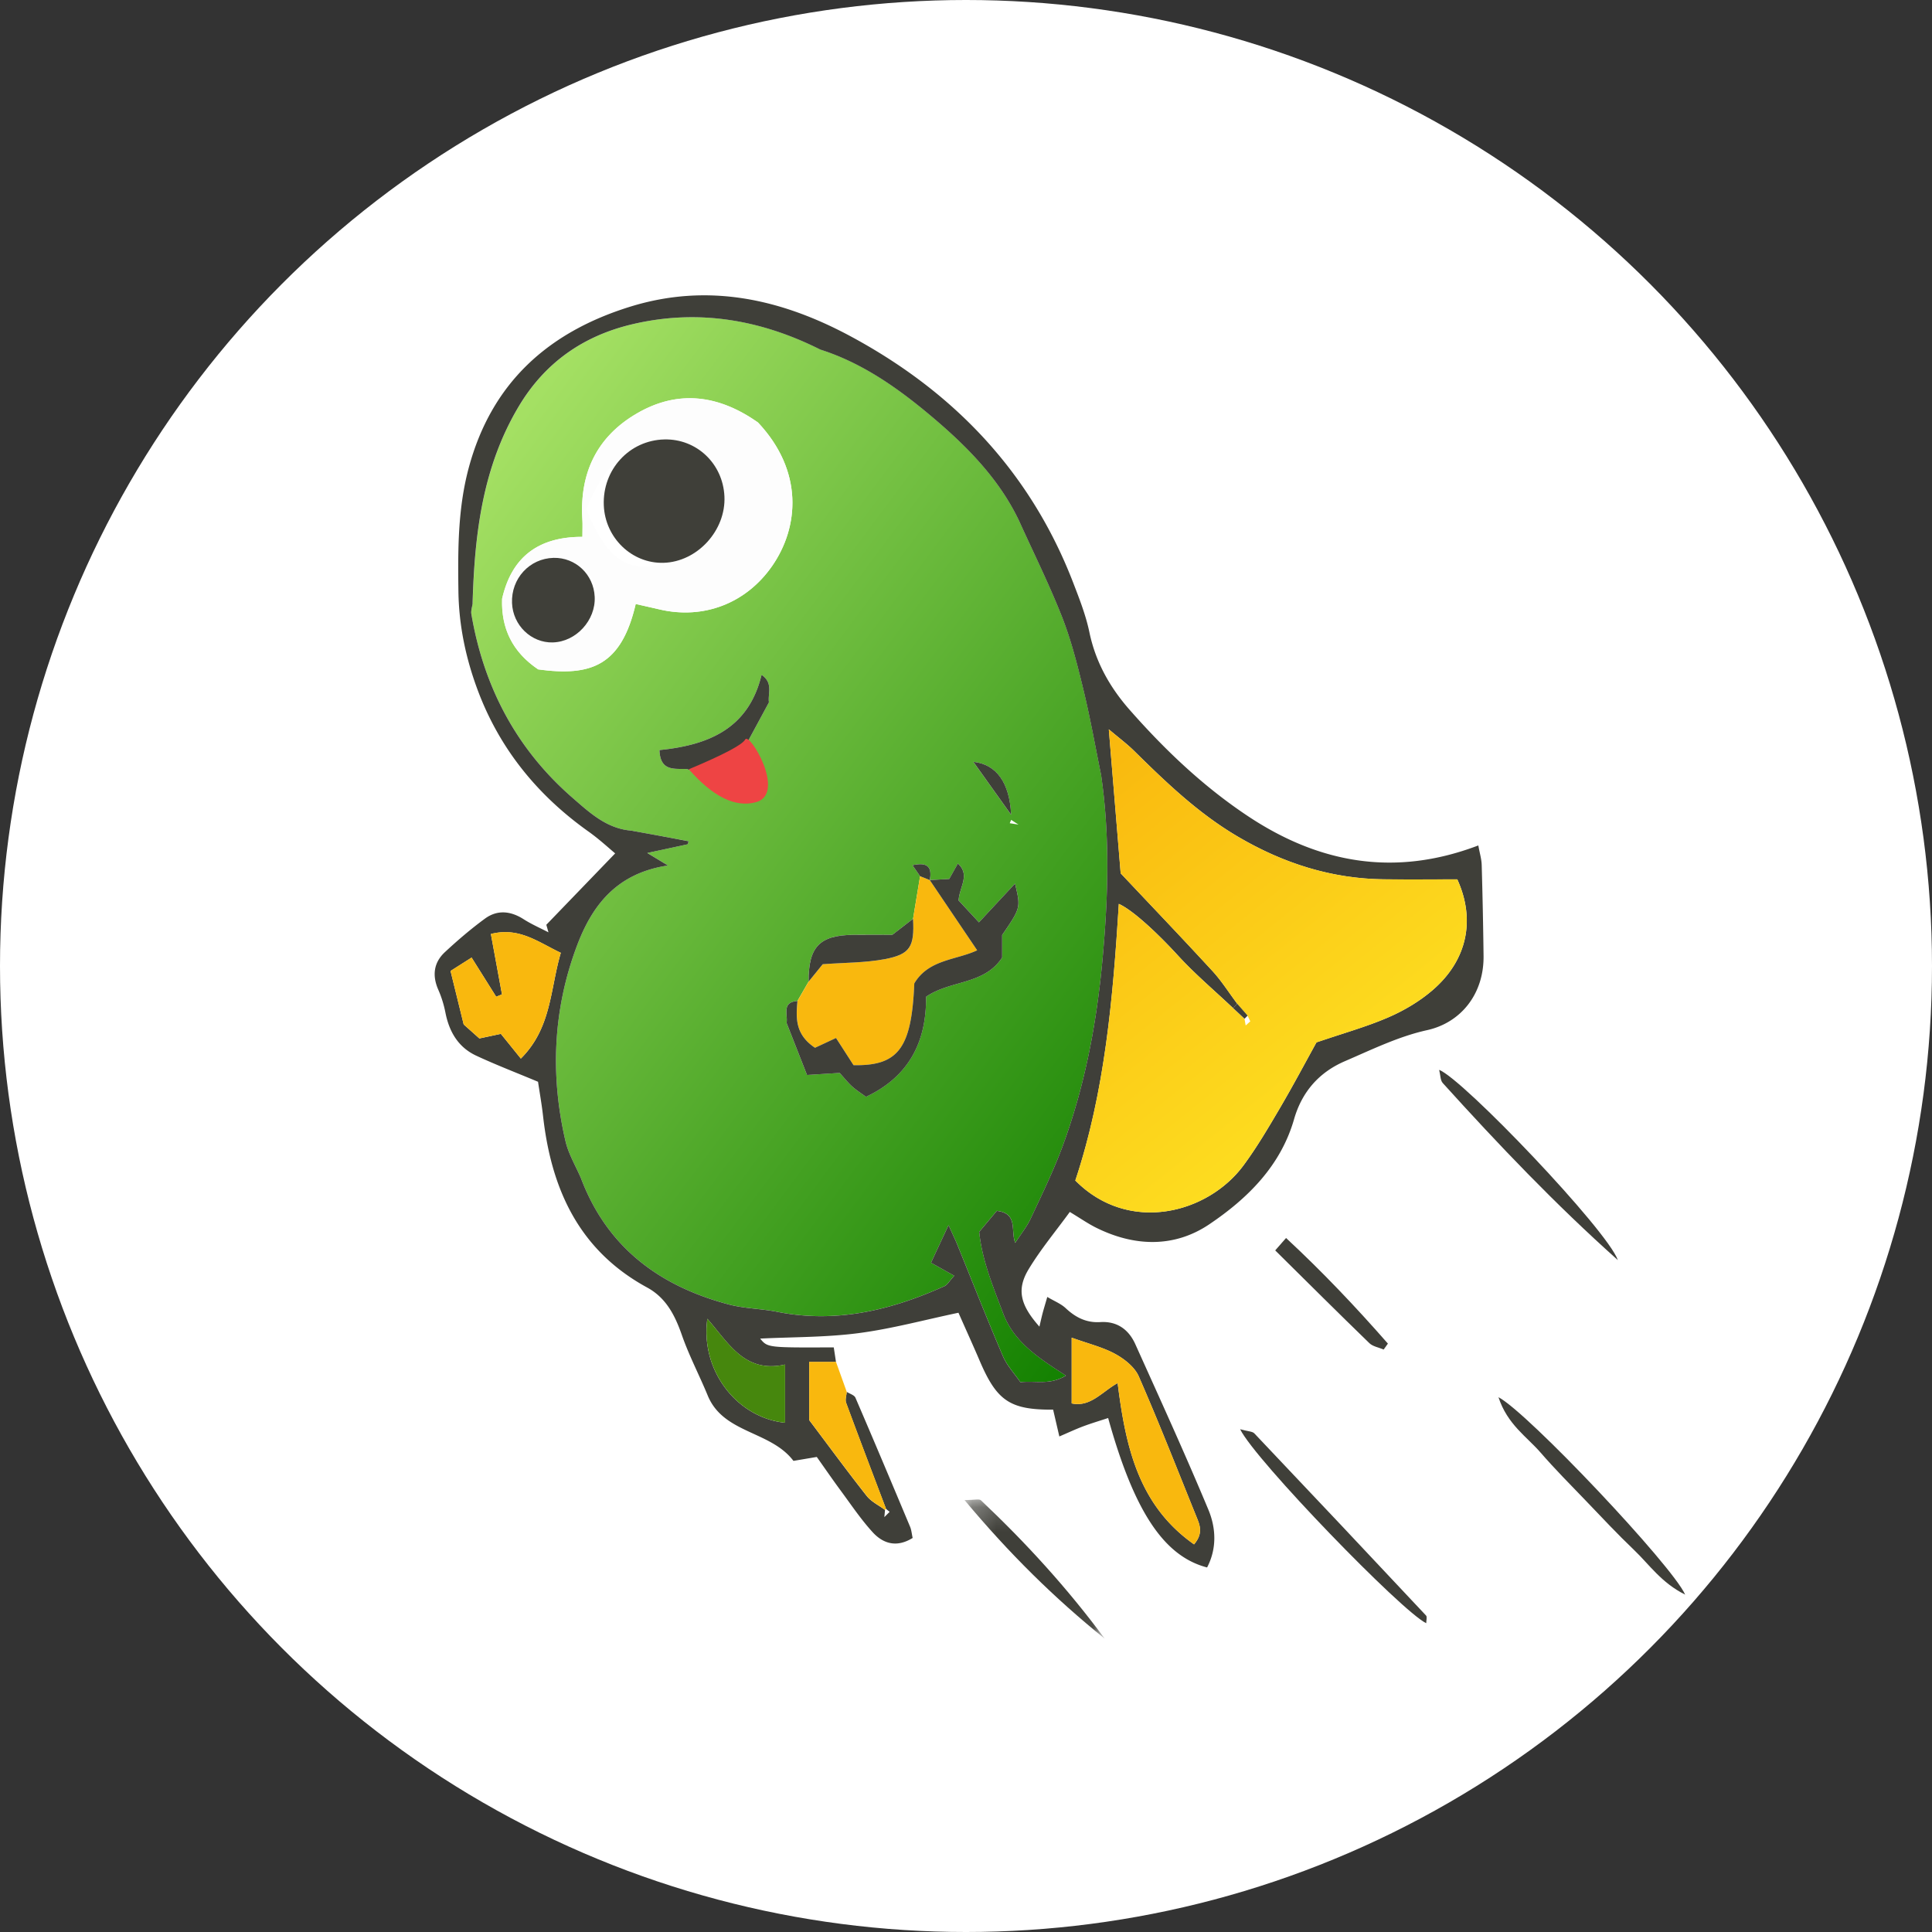 <svg width="80" height="80" viewBox="0 0 80 80" xmlns="http://www.w3.org/2000/svg" xmlns:xlink="http://www.w3.org/1999/xlink">
  <rect x="0" y="0" width="80" height="80" fill="#333333" stroke="none"/>
  <title>
    bitb-bean-cash
  </title>
  <defs>
    <linearGradient x1="16.649%" y1="3.201%" x2="93.875%" y2="100%" id="a">
      <stop stop-color="#A4E063" offset="0%"/>
      <stop stop-color="#128000" offset="100%"/>
    </linearGradient>
    <path id="b" d="M.177.18H5.982v5.763H.177z"/>
    <linearGradient x1="60.375%" y1="77.158%" x2="11.046%" y2="0%" id="d">
      <stop stop-color="#FDDD20" offset="0%"/>
      <stop stop-color="#F9B80E" offset="100%"/>
    </linearGradient>
  </defs>
  <g fill="none" fill-rule="evenodd">
    <circle fill="#FFF" cx="40" cy="40" r="40"/>
    <path d="M20.346 29.272c.017 1.838-.687 3.298-2.489 4.144-.226-.167-.415-.285-.577-.433-.168-.152-.309-.333-.513-.556-.387.024-.788.05-1.351.085-.263-.669-.554-1.413-.846-2.156.059-.348-.215-.859.45-.908.154-.267.308-.533.462-.8-.007-1.437.45-1.921 1.842-1.938.528-.006 1.057-.001 1.625-.001.274-.212.567-.438.859-.664.097-.588.194-1.176.291-1.764-.089-.128-.178-.256-.315-.454.685-.154.801.13.72.613.249-.014.499-.028.803-.045.114-.204.236-.421.357-.638.519.468.066.963.03 1.527.221.238.475.512.843.908.559-.601 1.032-1.109 1.494-1.604.238.999.238.999-.533 2.127v.934c-.744 1.138-2.138.926-3.15 1.623M10.44 19.844c-.502-.022-1.106.111-1.132-.785 2.006-.203 3.684-.868 4.227-3.114.494.336.253.776.305 1.139a6483.174 6483.174 0 0 0-.897 1.661c.061.541.121 1.069.176 1.545-.747.413-1.245.159-1.76-.114-.285-.151-.612-.224-.92-.332m-6.153-4.125c-1.067-.72-1.538-1.697-1.495-2.926.391-1.715 1.487-2.568 3.325-2.563 0-.283.012-.501-.002-.717-.119-1.913.591-3.425 2.26-4.395 1.733-1.007 3.417-.747 5.013.377 1.902 2.023 1.691 4.343.59 5.934-1.069 1.545-2.831 2.236-4.671 1.805-.327-.077-.656-.149-.983-.224-.597 2.562-1.852 3.008-4.038 2.708m19.585 6.231c.101.065.202.13.303.195-.12-.019-.241-.038-.362-.057.02-.046.039-.092.059-.138m-1.566-2.403c.958.105 1.499.862 1.563 2.192-.556-.78-1.04-1.459-1.563-2.192m1.736 19.917c.242-.374.483-.669.639-1.003.463-.991.946-1.979 1.324-3.003.915-2.481 1.403-5.051 1.647-7.689.238-2.573.319-5.128-.056-7.689-.239-1.172-.447-2.351-.728-3.513-.246-1.016-.503-2.04-.884-3.011-.531-1.355-1.183-2.663-1.783-3.991-.831-1.747-2.17-3.095-3.612-4.312-1.378-1.163-2.859-2.219-4.619-2.78C13.486 1.226 10.878.782 8.155 1.434c-1.998.478-3.58 1.574-4.661 3.376-1.516 2.528-1.839 5.317-1.922 8.17-.02.149-.077.304-.053.445.515 3.023 1.869 5.595 4.197 7.618.704.611 1.409 1.269 2.422 1.351.393.072.786.142 1.179.215.399.074.798.15 1.197.225-.013.042-.025.084-.038.125-.511.11-1.023.22-1.674.36.343.207.51.308.858.518-2.15.32-3.151 1.68-3.769 3.322-.989 2.631-1.113 5.355-.475 8.093.124.533.423 1.026.642 1.538 1.08 2.859 3.248 4.464 6.118 5.224.651.172 1.346.173 2.009.306 2.442.486 4.719-.068 6.927-1.065.119-.054.194-.204.401-.43-.335-.188-.629-.352-.962-.539.276-.59.464-.995.726-1.556.186.413.285.615.37.823.625 1.535 1.23 3.08 1.883 4.603.171.399.49.735.725 1.078.645-.074 1.208.136 1.883-.275-1.127-.724-2.153-1.39-2.599-2.577-.419-1.113-.879-2.219-.991-3.374.297-.355.53-.633.728-.87.895.107.563.813.763 1.325" fill="url(#a)" transform="translate(18 12)"/>
    <path d="M32.509 56.503c-1.672.375-2.332-.881-3.219-1.895-.297 2.148 1.232 4.102 3.219 4.305V56.503zM21.567 43.834c1.278-1.274 1.21-2.877 1.655-4.379-.944-.446-1.722-1.078-2.896-.78.163.884.311 1.692.46 2.501-.08.032-.16.064-.24.097-.327-.521-.654-1.043-1.018-1.621-.321.204-.629.399-.872.554.179.728.339 1.38.545 2.215.139.124.414.37.649.579.377-.08.661-.141.89-.19.29.358.518.641.827 1.024zm27.876 20.115c.403-.474.227-.828.088-1.172-.782-1.933-1.542-3.876-2.378-5.786-.167-.381-.586-.714-.969-.924-.514-.282-1.105-.423-1.808-.677v2.722c.778.167 1.254-.483 1.903-.841.329 2.608.847 5.048 3.164 6.678zm1.616-22.206c-.767-.725-1.58-1.409-2.29-2.186-.769-.842-1.829-1.854-2.441-2.13-.241 3.901-.578 7.782-1.801 11.456 2.209 2.229 5.486 1.374 6.965-.628.556-.752 1.033-1.566 1.508-2.374.55-.937 1.059-1.9 1.513-2.719 1.126-.384 2.082-.648 2.982-1.039.653-.283 1.294-.664 1.831-1.128 1.425-1.229 1.783-2.901 1.018-4.583-.984 0-2.01.009-3.036-.002-2.184-.024-4.182-.668-6.058-1.772-1.624-.955-2.961-2.236-4.286-3.543-.303-.299-.649-.555-1.05-.895.173 2.105.332 4.025.491 5.962 1.25 1.327 2.538 2.673 3.799 4.044.381.415.685.901 1.025 1.354-.056.061-.112.122-.169.182zM19.572 24.98c-.02.149-.078.304-.054.446.515 3.023 1.869 5.595 4.198 7.617.704.612 1.409 1.269 2.422 1.351.393.072.786.142 1.179.215.399.074.798.15 1.197.226-.013.042-.025.083-.038.125-.511.11-1.022.22-1.674.36.343.207.509.308.858.518-2.15.32-3.151 1.68-3.769 3.322-.989 2.631-1.114 5.355-.475 8.093.124.533.423 1.026.642 1.538 1.081 2.859 3.248 4.464 6.118 5.224.651.173 1.345.173 2.009.306 2.442.487 4.719-.068 6.927-1.065.119-.054.195-.204.401-.43-.335-.188-.629-.353-.962-.539.275-.59.464-.995.726-1.556.186.413.285.615.369.823.625 1.535 1.23 3.08 1.883 4.603.171.399.489.735.725 1.078.645-.074 1.207.136 1.883-.274-1.127-.725-2.153-1.39-2.599-2.577-.419-1.113-.879-2.219-.991-3.374.297-.354.53-.633.728-.87.895.107.563.813.763 1.325.242-.374.484-.669.639-1.003.463-.991.946-1.978 1.324-3.003.915-2.481 1.403-5.051 1.647-7.689.238-2.573.32-5.128-.056-7.689-.239-1.172-.447-2.351-.728-3.512-.246-1.016-.503-2.04-.883-3.011-.532-1.355-1.183-2.663-1.783-3.991-.831-1.747-2.17-3.095-3.612-4.312-1.378-1.163-2.859-2.219-4.619-2.78-2.485-1.248-5.092-1.692-7.815-1.041-1.998.478-3.58 1.574-4.661 3.376-1.516 2.528-1.839 5.317-1.922 8.17zm15.489 32.654c.124.08.313.131.361.243.766 1.777 1.516 3.561 2.264 5.345.055.133.066.284.105.461-.655.408-1.217.243-1.656-.237-.484-.53-.888-1.133-1.315-1.712-.338-.457-.66-.927-.999-1.405-.347.059-.666.112-.966.163-.95-1.255-2.9-1.123-3.551-2.709-.345-.838-.771-1.646-1.069-2.5-.286-.819-.652-1.542-1.44-1.971-2.817-1.534-3.968-4.068-4.308-7.098-.055-.488-.142-.972-.208-1.42-.894-.375-1.74-.699-2.558-1.08-.745-.347-1.121-.99-1.277-1.784-.063-.322-.162-.644-.294-.944-.26-.591-.193-1.127.272-1.56.528-.491 1.079-.963 1.661-1.389.512-.374 1.063-.318 1.601.027.325.208.683.363 1.027.542-.03-.104-.059-.209-.089-.313.916-.95 1.832-1.899 2.851-2.956-.244-.202-.651-.581-1.1-.901-2.107-1.496-3.675-3.417-4.584-5.837-.496-1.32-.788-2.69-.807-4.117-.023-1.714-.026-3.412.423-5.094.944-3.531 3.29-5.636 6.694-6.69 3.231-1 6.261-.315 9.135 1.234 4.272 2.302 7.442 5.626 9.204 10.195.259.672.526 1.353.672 2.055.257 1.235.849 2.281 1.661 3.205 1.462 1.663 3.063 3.187 4.916 4.416 2.935 1.947 6.071 2.52 9.527 1.205.057.32.133.563.14.807.036 1.256.062 2.512.077 3.768.018 1.579-.942 2.766-2.341 3.074-1.172.258-2.288.805-3.402 1.285-1.066.459-1.777 1.265-2.104 2.403-.556 1.936-1.929 3.286-3.511 4.351-1.449.976-3.099.928-4.683.141-.338-.168-.651-.387-1.092-.653-.575.79-1.203 1.542-1.704 2.371-.51.845-.346 1.484.446 2.378.049-.21.088-.387.134-.562.048-.181.103-.359.192-.667.295.175.566.281.763.466.411.385.858.611 1.434.575.696-.043 1.176.311 1.448.915 1.026 2.277 2.065 4.549 3.026 6.854.316.759.356 1.606-.054 2.391-1.796-.466-3.027-2.336-4.097-6.188-.351.116-.7.219-1.04.347-.316.119-.622.263-.981.417a3467.374 3467.374 0 0 1-.257-1.11c-1.788.01-2.331-.362-3.041-2.023-.266-.623-.547-1.239-.879-1.99-1.42.298-2.77.666-4.144.845-1.347.175-2.718.158-4.067.225.309.376.309.376 3.047.364.03.193.061.398.092.604h-1.109v2.407c.817 1.085 1.58 2.126 2.379 3.139.192.243.504.39.761.581-.009.099-.019.198-.028.298l.219-.219c-.049-.039-.099-.079-.148-.118-.554-1.464-1.113-2.927-1.654-4.396-.048-.129.014-.299.025-.45z" fill="#3F3F39"/>
    <path d="M36.648 62.52c-.257-.191-.57-.338-.761-.581-.799-1.013-1.563-2.054-2.379-3.139v-2.407h1.109c.148.414.297.827.445 1.241-.011.151-.073.321-.025.45.542 1.469 1.1 2.932 1.654 4.396l-.043.04z" fill="#F9B80E"/>
    <path d="M62.048 57.855c1.205.627 7.196 6.97 7.731 8.175-.987-.491-1.489-1.25-2.115-1.847-.688-.656-1.338-1.353-1.997-2.04-.633-.659-1.279-1.307-1.877-1.997-.573-.661-1.371-1.16-1.742-2.292m-10.697 1.327c.329.092.507.087.588.172 2.378 2.507 4.749 5.022 7.112 7.544.05.054.006.196.006.316-.998-.472-7.081-6.752-7.706-8.032m15.641-7.003c-2.572-2.293-4.944-4.781-7.251-7.332-.102-.112-.092-.325-.149-.546.999.388 6.949 6.622 7.4 7.878" fill="#3F3F39"/>
    <g transform="translate(39.762 61.911)">
      <mask id="c" fill="#fff">
        <use xlink:href="#b"/>
      </mask>
      <path d="M5.982 5.943C3.909 4.273 2.027 2.42.177.204c.415 0 .608-.059.679.009C2.723 1.975 4.449 3.867 5.982 5.943" fill="#3F3F39" mask="url(#c)"/>
    </g>
    <path d="M52.804 51.776c.188-.215.283-.324.449-.513 1.51 1.401 2.892 2.86 4.217 4.373l-.175.245c-.201-.086-.449-.124-.595-.266-1.282-1.242-2.546-2.503-3.896-3.838" fill="#3F3F39"/>
    <path d="M33.228 29.561c-.339-.453-.643-.939-1.025-1.354-1.26-1.371-2.548-2.717-3.799-4.044-.16-1.937-.318-3.856-.491-5.961.402.34.747.596 1.05.894 1.325 1.307 2.662 2.589 4.286 3.544 1.876 1.103 3.874 1.747 6.058 1.771 1.026.012 2.052.002 3.036.002.765 1.682.407 3.354-1.018 4.583-.537.464-1.178.844-1.831 1.128-.9.391-1.856.655-2.982 1.039-.454.82-.962 1.782-1.513 2.719-.475.808-.952 1.621-1.508 2.374-1.479 2.002-4.756 2.858-6.965.628 1.224-3.673 1.561-7.555 1.801-11.456.612.275 1.672 1.288 2.441 2.13.71.777 1.522 1.461 2.29 2.186l.474.441c.016.093.033.186.049.278.064-.057.127-.115.191-.172l-.114-.235-.432-.495z" fill="url(#d)" transform="translate(18 12)"/>
    <path d="M49.443 63.949c-2.316-1.63-2.834-4.07-3.164-6.678-.649.359-1.125 1.008-1.903.841v-2.722c.703.254 1.294.395 1.808.677.383.21.802.543.969.924.836 1.91 1.597 3.853 2.378 5.786.139.343.315.697-.088 1.172m-27.876-20.116c-.309-.383-.538-.666-.827-1.024-.229.049-.513.109-.891.19-.234-.209-.51-.456-.649-.58-.205-.835-.365-1.487-.544-2.215.243-.155.551-.35.872-.554.363.579.69 1.1 1.018 1.621.08-.032.16-.065.24-.097a38351.025 38351.025 0 0 0-.46-2.501c1.173-.298 1.951.334 2.896.78-.445 1.502-.377 3.105-1.655 4.379" fill="#F9B80E"/>
    <path d="M32.509 56.503v2.41c-1.986-.203-3.515-2.157-3.219-4.305.887 1.014 1.547 2.27 3.219 1.895" fill="#46870D"/>
    <path d="M37.808 38.046c.097-.588.194-1.176.291-1.764.134.054.269.108.404.162l-.003-.003c.65.963 1.3 1.927 1.963 2.909-.86.408-2.012.37-2.603 1.371-.112 2.671-.649 3.422-2.516 3.385-.232-.36-.493-.764-.725-1.125-.345.16-.649.302-.87.405-.831-.555-.788-1.244-.726-1.938a1439.339 1439.339 0 0 1 .461-.8c.209-.257.418-.515.586-.722.91-.068 1.75-.058 2.561-.209 1.069-.2 1.238-.514 1.179-1.671" fill="#F9B80E"/>
    <path d="M33.021 41.448c-.062.695-.105 1.384.727 1.938.222-.103.525-.245.87-.405.232.36.493.764.725 1.125 1.867.037 2.405-.715 2.516-3.385.591-1.001 1.743-.963 2.603-1.371-.663-.982-1.313-1.946-1.963-2.909.251-.014.501-.028.807-.045.114-.204.235-.421.357-.638.519.468.066.963.03 1.527.221.238.475.512.843.908.559-.601 1.032-1.109 1.494-1.604.238.999.238.999-.533 2.127v.934c-.744 1.138-2.138.926-3.15 1.623.017 1.838-.687 3.298-2.489 4.144-.226-.167-.415-.285-.577-.433-.168-.152-.309-.333-.513-.556-.387.024-.788.05-1.351.085a93878.524 93878.524 0 0 1-.846-2.156c.059-.348-.215-.859.45-.908m-4.581-9.605c-.502-.022-1.106.111-1.132-.785 2.006-.203 3.684-.868 4.227-3.114.494.336.253.776.305 1.139-.301.557-.601 1.113-.897 1.661.061.541.121 1.069.176 1.545-.747.413-1.245.159-1.76-.114-.285-.151-.612-.224-.92-.332" fill="#3F3F39"/>
    <path d="M37.808 38.046c.06 1.157-.11 1.47-1.179 1.671-.81.152-1.651.141-2.561.209-.169.207-.378.465-.586.722-.007-1.437.451-1.921 1.842-1.938.529-.006 1.057-.001 1.625-.001.274-.212.567-.438.859-.664m4.061-4.307c-.556-.78-1.04-1.459-1.563-2.192.958.105 1.499.862 1.563 2.192m-3.366 2.706c-.135-.054-.269-.108-.404-.162-.089-.128-.178-.256-.315-.455.687-.154.802.131.719.617m13.031 5.739l-.474-.441c.056-.061.112-.121.169-.182l.432.495c-.043.042-.085.085-.126.129" fill="#3F3F39"/>
    <path d="M23.014 26.622c.959-.026 1.776-.918 1.73-1.888-.045-.929-.79-1.635-1.704-1.613-.995.023-1.76.856-1.719 1.871.038.923.797 1.655 1.693 1.631m1.263-5.543c.784 1.933 1.589 2.575 2.882 2.336 1.1-.203 2.001-1.305 2.001-2.446-0-1.149-.81-2.142-1.924-2.36-1.214-.237-2.19.565-2.959 2.469m-3.485 3.714c.391-1.715 1.487-2.569 3.325-2.563 0-.283.012-.501-.002-.717-.119-1.913.591-3.425 2.26-4.395 1.733-1.008 3.417-.747 5.013.377 1.901 2.023 1.69 4.343.59 5.934-1.069 1.545-2.831 2.236-4.671 1.805-.327-.077-.655-.149-.983-.224-.597 2.562-1.852 3.008-4.038 2.708-1.067-.72-1.538-1.697-1.494-2.926" fill="#FDFDFD"/>
    <path d="M22.895 26.602c-.896.024-1.656-.707-1.693-1.631-.041-1.014.724-1.847 1.719-1.871.914-.021 1.66.684 1.704 1.613.047.97-.771 1.862-1.73 1.888m4.578-3.296c-1.308.035-2.416-1.032-2.471-2.379-.061-1.48 1.057-2.696 2.508-2.73 1.334-.031 2.422.999 2.487 2.354.068 1.415-1.125 2.717-2.524 2.755" fill="#3F3F39"/>
    <path d="M28.523 31.853c.999 1.14 1.925 1.595 2.777 1.365 1.278-.345-.267-2.925-.443-2.598-.117.218-.895.629-2.335 1.234z" fill="#E44"/>
  </g>
</svg>
